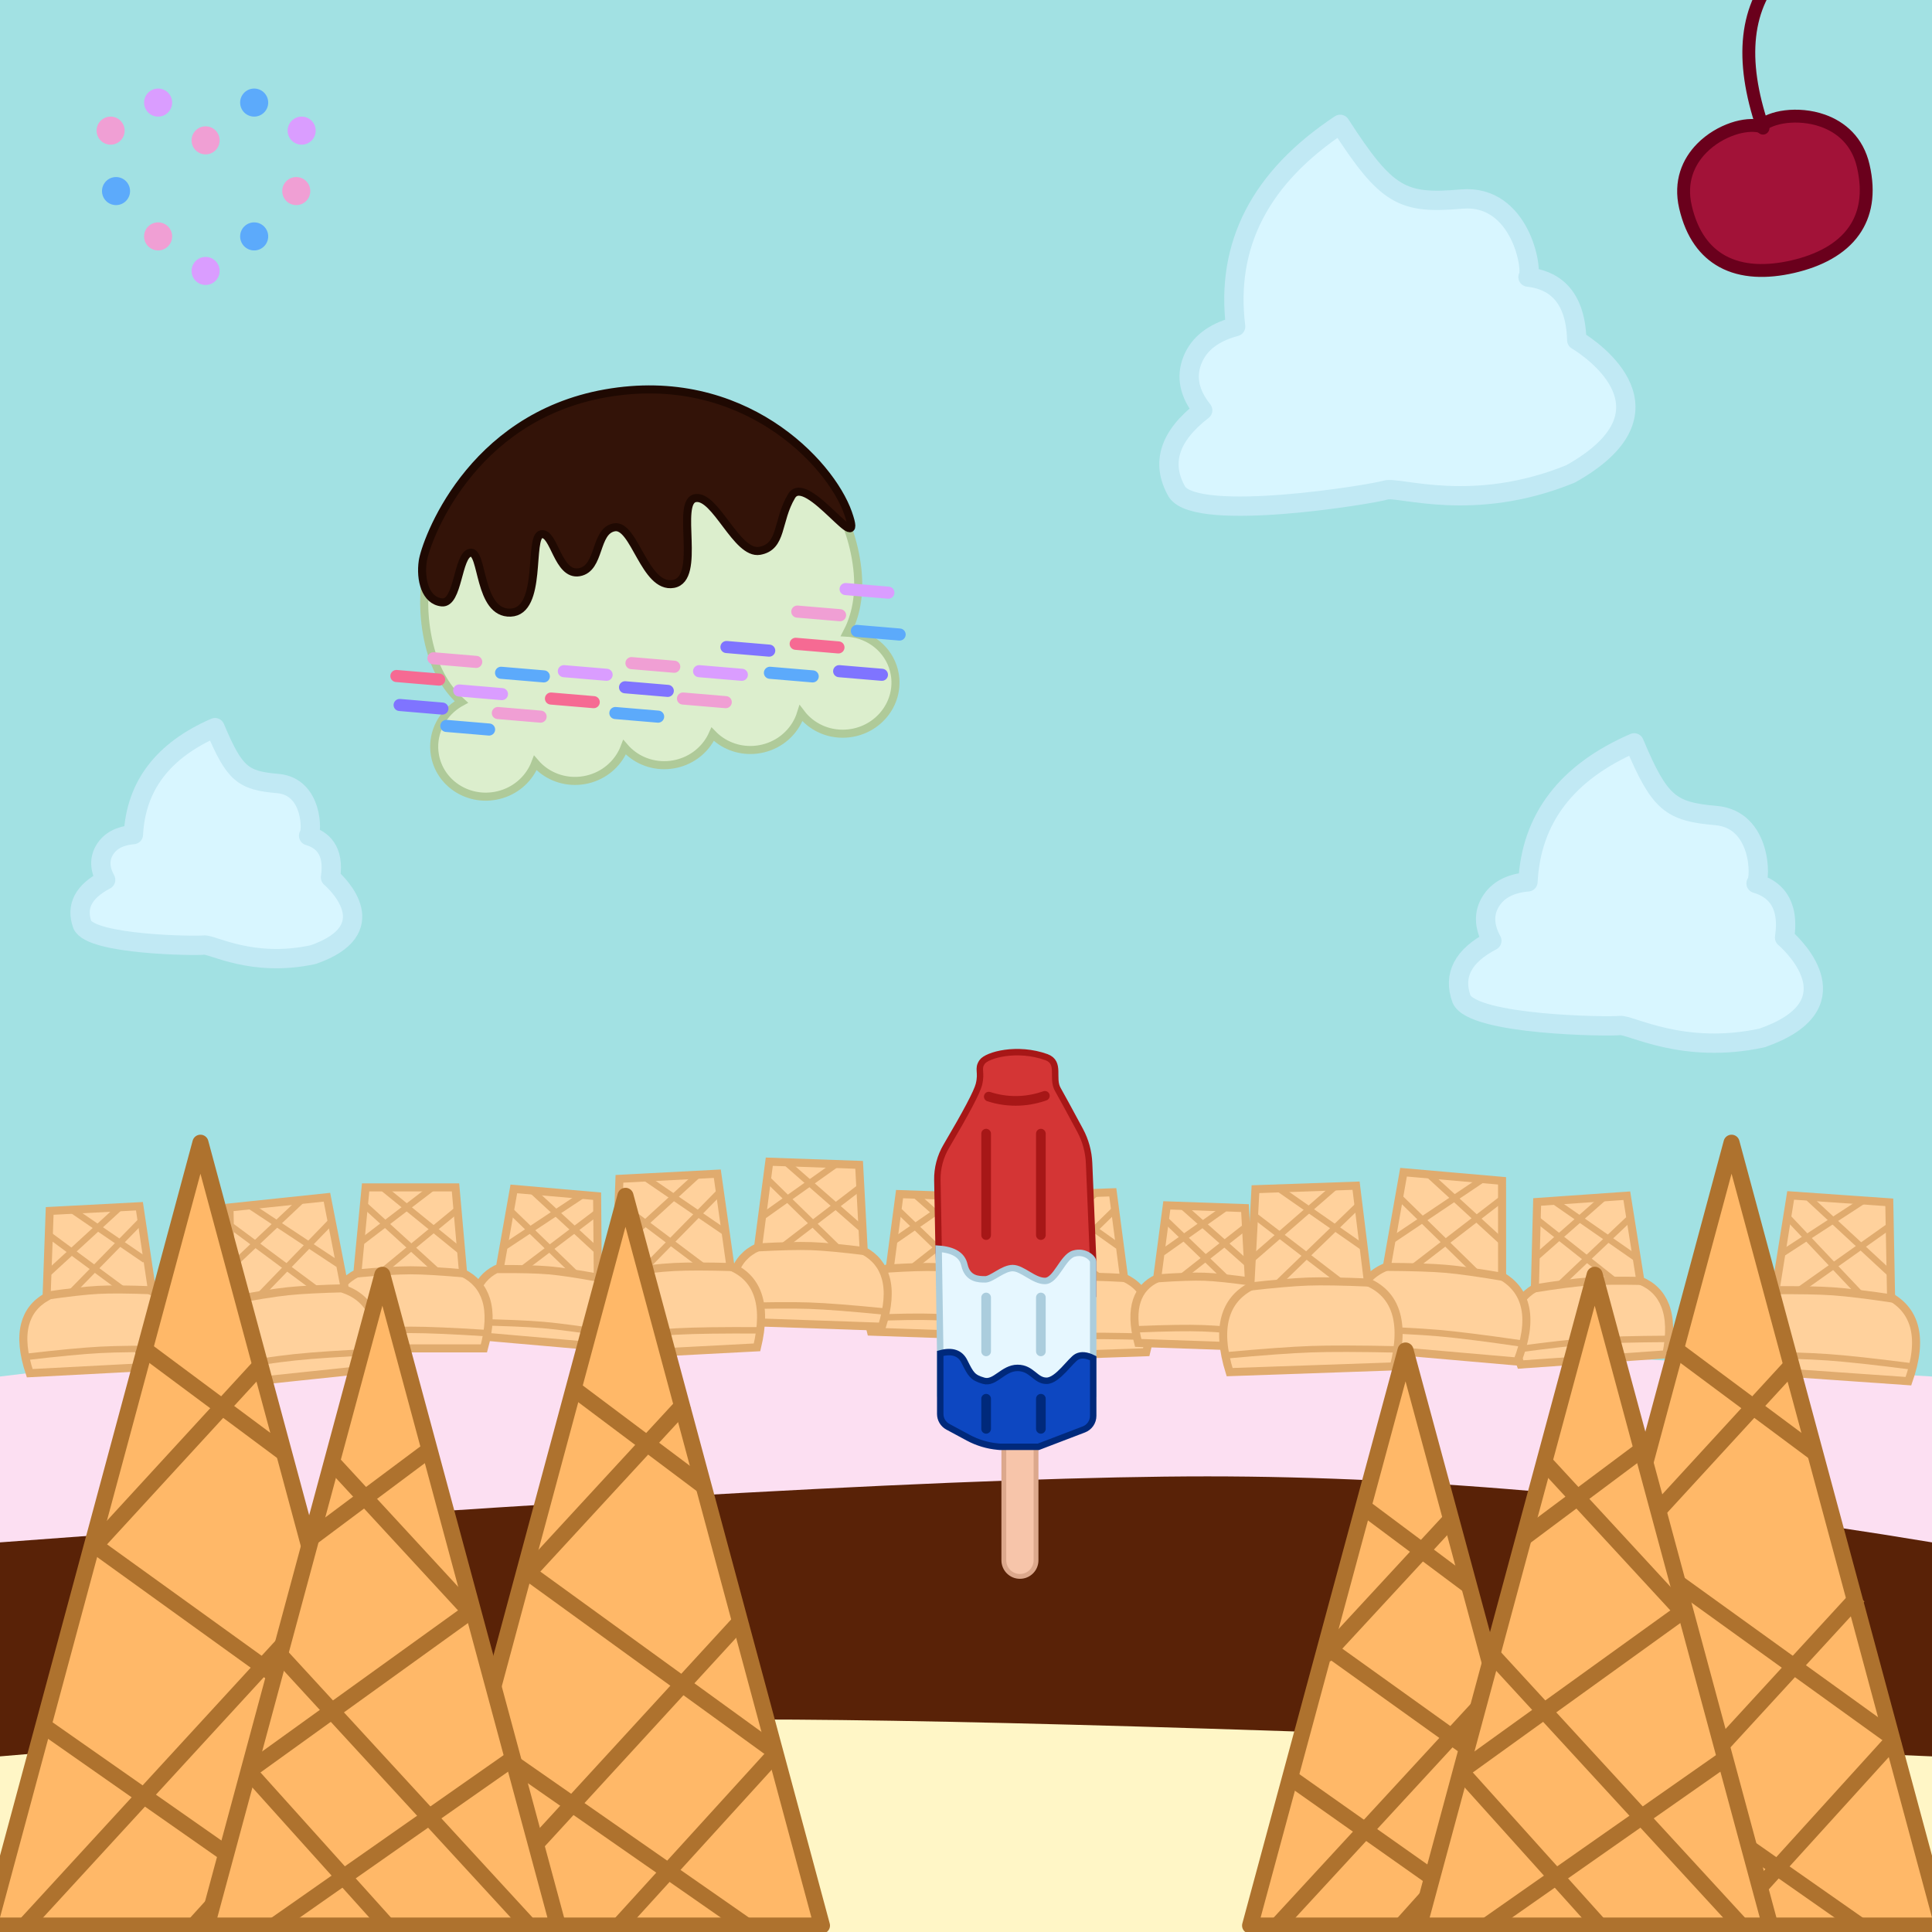 <?xml version="1.0" encoding="UTF-8"?>
<svg width="1200px" height="1200px" viewBox="0 0 1200 1200" version="1.1" xmlns="http://www.w3.org/2000/svg" xmlns:xlink="http://www.w3.org/1999/xlink">
    <title>ice-cream-design</title>
    <g id="ice-cream-design" stroke="none" stroke-width="1" fill="none" fill-rule="evenodd">
        <g id="sky" transform="translate(0, -23.567)">
            <rect id="background-sky" fill="#A2E1E3" x="0" y="23.567" width="1200" height="1012"></rect>
            <g id="clouds" transform="translate(48.061, 86.729)" fill="#D8F6FF" stroke="#C1E9F4" stroke-linejoin="round" stroke-width="12">
                <path d="M1062.576,511.51 C1070.383,517.2 1109.414,549.915 1054.061,574.807 C1005.804,589.742 971.74,573.385 965.353,574.807 C958.966,576.23 874.517,582.63 866.001,566.984 C859.377,552.76 864.582,540.195 881.613,529.29 C875.936,520.756 874.99,512.695 878.775,505.109 C882.56,497.523 889.893,492.782 900.774,490.885 C899.355,451.532 918.752,420.95 958.966,399.14 C978.127,435.411 985.224,439.679 1013.61,439.679 C1041.996,439.679 1044.835,476.661 1041.996,479.506 C1052.641,481.64 1063.996,488.752 1062.576,511.51 Z" id="cloud-3" transform="translate(973.219, 490.14) rotate(5) translate(-973.219, -490.14) "></path>
                <path d="M929.307,158.34 C939.455,165.749 990.195,208.351 918.236,240.766 C855.502,260.214 811.219,238.913 802.916,240.766 C794.613,242.618 684.829,250.953 673.758,230.578 C665.148,212.056 671.913,195.694 694.055,181.494 C686.674,170.38 685.444,159.884 690.365,150.005 C695.285,140.127 704.818,133.952 718.964,131.483 C717.119,80.237 742.335,40.414 794.613,12.012 C819.522,59.245 828.748,64.802 865.65,64.802 C902.553,64.802 906.243,112.96 902.553,116.665 C916.391,119.443 931.152,128.704 929.307,158.34 Z" id="cloud-2" transform="translate(813.142, 130.512) rotate(-5) translate(-813.142, -130.512) "></path>
                <path d="M158.922,475.918 C164.919,480.294 194.902,505.46 152.38,524.608 C115.31,536.096 89.143,523.514 84.237,524.608 C79.331,525.702 14.458,530.626 7.916,518.59 C2.828,507.648 6.826,497.983 19.91,489.595 C15.548,483.03 14.822,476.83 17.729,470.994 C20.636,465.158 26.27,461.511 34.629,460.052 C33.538,429.781 48.439,406.256 79.331,389.479 C94.05,417.38 99.501,420.663 121.307,420.663 C143.113,420.663 145.293,449.111 143.113,451.299 C151.29,452.94 160.012,458.411 158.922,475.918 Z" id="cloud-1" transform="translate(90.279, 459.479) rotate(5) translate(-90.279, -459.479) "></path>
            </g>
            <g id="ice-cream" transform="translate(393.873, 384.969) rotate(-10) translate(-393.873, -384.969) translate(232.536, 266.577)">
                <path d="M164.248,5.284 C201.622,5.284 235.466,19.013 259.961,41.238 C284.364,63.38 299.483,93.961 299.483,127.754 C299.483,145.097 295.436,158.824 288.082,169.619 C287.431,170.574 286.75,171.513 286.039,172.434 C287.145,172.693 288.242,173.011 289.327,173.388 C295.676,175.594 301.11,179.663 304.924,184.918 C308.618,190.01 310.79,196.217 310.79,202.915 C310.79,211.569 307.165,219.399 301.317,225.069 C295.441,230.766 287.321,234.284 278.355,234.284 C267.07,234.284 257.121,228.709 251.305,220.23 C250.545,219.121 249.857,217.965 249.243,216.771 C248.63,217.967 247.942,219.122 247.182,220.23 C241.366,228.709 231.417,234.284 220.132,234.284 C209.935,234.284 200.832,229.734 194.88,222.602 C194.199,221.786 193.558,220.936 192.96,220.054 C192.363,220.936 191.722,221.786 191.041,222.603 C185.089,229.734 175.986,234.284 165.79,234.284 C155.065,234.284 145.548,229.25 139.638,221.473 C138.92,220.529 138.256,219.545 137.647,218.525 C137.038,219.545 136.374,220.529 135.657,221.473 C129.748,229.25 120.231,234.284 109.507,234.284 C98.782,234.284 89.266,229.25 83.355,221.473 C82.637,220.529 81.973,219.545 81.364,218.525 C80.756,219.545 80.091,220.529 79.374,221.473 C73.465,229.25 63.948,234.284 53.224,234.284 C44.258,234.284 36.138,230.766 30.262,225.069 C24.414,219.399 20.79,211.569 20.79,202.915 C20.79,196.686 22.667,190.882 25.902,186.005 C29.254,180.95 34.061,176.89 39.746,174.374 C40.711,173.947 41.692,173.569 42.684,173.238 C42.025,172.393 41.394,171.534 40.788,170.662 C33.183,159.712 29.013,145.659 29.013,127.754 C29.013,93.961 44.131,63.38 68.534,41.238 C93.029,19.013 126.874,5.284 164.248,5.284 Z" id="ic-scoop" stroke="#AFCA99" stroke-width="5" fill="#DCEECD"></path>
                <g id="ic-sprinkles" transform="translate(-0, 138.911)">
                    <path d="M306.516,64.011 C305.972,66.017 303.909,67.208 301.9,66.676 L276.132,59.853 C274.137,59.325 272.949,57.28 273.477,55.286 C273.479,55.279 273.481,55.272 273.483,55.265 C274.027,53.258 276.089,52.068 278.099,52.6 L303.866,59.422 C305.861,59.95 307.049,61.995 306.521,63.989 C306.52,63.997 306.518,64.004 306.516,64.011 Z" id="sprinkle-21" fill="#7F74FF"></path>
                    <path d="M321.69,41.301 C321.146,43.307 319.083,44.498 317.074,43.966 L291.306,37.143 C289.312,36.615 288.123,34.57 288.651,32.576 C288.653,32.569 288.655,32.562 288.657,32.555 C289.201,30.548 291.263,29.357 293.273,29.89 L319.041,36.712 C321.035,37.24 322.224,39.285 321.696,41.279 C321.694,41.287 321.692,41.294 321.69,41.301 Z" id="sprinkle-20" fill="#5CAAFB"></path>
                    <path d="M319.311,14.48 C318.767,16.487 316.705,17.677 314.695,17.145 L288.927,10.323 C286.933,9.795 285.744,7.75 286.272,5.756 C286.274,5.748 286.276,5.741 286.278,5.734 C286.822,3.728 288.884,2.537 290.894,3.069 L316.662,9.892 C318.656,10.42 319.845,12.465 319.317,14.459 C319.315,14.466 319.313,14.473 319.311,14.48 Z" id="sprinkle-19" fill="#DA9DFF"></path>
                    <path d="M282.878,42.581 C282.334,44.587 280.272,45.778 278.262,45.246 L252.494,38.423 C250.5,37.895 249.311,35.85 249.839,33.856 C249.841,33.849 249.843,33.842 249.845,33.834 C250.389,31.828 252.451,30.637 254.461,31.169 L280.229,37.992 C282.223,38.52 283.412,40.565 282.884,42.559 C282.882,42.566 282.88,42.574 282.878,42.581 Z" id="sprinkle-18" fill="#F66A93"></path>
                    <path d="M287.336,23.058 C286.792,25.065 284.729,26.255 282.72,25.723 L256.952,18.901 C254.957,18.373 253.769,16.328 254.297,14.333 C254.299,14.326 254.301,14.319 254.303,14.312 C254.847,12.305 256.909,11.115 258.919,11.647 L284.686,18.47 C286.681,18.998 287.869,21.042 287.341,23.037 C287.34,23.044 287.338,23.051 287.336,23.058 Z" id="sprinkle-17" fill="#F09FD4"></path>
                    <path d="M263.995,57.529 C263.451,59.535 261.389,60.726 259.379,60.194 L233.611,53.371 C231.617,52.843 230.428,50.798 230.956,48.804 C230.958,48.797 230.96,48.79 230.962,48.783 C231.506,46.776 233.569,45.585 235.578,46.118 L261.346,52.94 C263.34,53.468 264.529,55.513 264.001,57.507 C263.999,57.515 263.997,57.522 263.995,57.529 Z" id="sprinkle-16" fill="#5CAAFB"></path>
                    <path d="M240.184,37.083 C239.64,39.09 237.577,40.281 235.568,39.748 L209.8,32.926 C207.806,32.398 206.617,30.353 207.145,28.359 C207.147,28.351 207.149,28.344 207.151,28.337 C207.695,26.331 209.757,25.14 211.767,25.672 L237.535,32.495 C239.529,33.023 240.718,35.068 240.19,37.062 C240.188,37.069 240.186,37.076 240.184,37.083 Z" id="sprinkle-15" fill="#7F74FF"></path>
                    <path d="M208.037,63.909 C207.493,65.915 205.431,67.106 203.421,66.574 L177.653,59.751 C175.659,59.223 174.47,57.178 174.998,55.184 C175,55.177 175.002,55.17 175.004,55.163 C175.548,53.156 177.611,51.965 179.62,52.497 L205.388,59.32 C207.382,59.848 208.571,61.893 208.043,63.887 C208.041,63.894 208.039,63.902 208.037,63.909 Z" id="sprinkle-14" fill="#F09FD4"></path>
                    <path d="M220.837,48.904 C220.293,50.91 218.231,52.101 216.221,51.569 L190.453,44.746 C188.459,44.218 187.271,42.173 187.799,40.179 C187.8,40.172 187.802,40.164 187.804,40.157 C188.348,38.151 190.411,36.96 192.42,37.492 L218.188,44.315 C220.183,44.843 221.371,46.888 220.843,48.882 C220.841,48.889 220.839,48.896 220.837,48.904 Z" id="sprinkle-13" fill="#DA9DFF"></path>
                    <path d="M165.113,65.479 C164.568,67.485 162.506,68.676 160.496,68.144 L134.729,61.321 C132.734,60.793 131.546,58.748 132.074,56.754 C132.076,56.747 132.078,56.74 132.079,56.733 C132.624,54.726 134.686,53.535 136.696,54.068 L162.463,60.89 C164.458,61.418 165.646,63.463 165.118,65.457 C165.116,65.465 165.114,65.472 165.113,65.479 Z" id="sprinkle-12" fill="#5CAAFB"></path>
                    <path d="M173.8,50.764 C173.256,52.77 171.193,53.961 169.184,53.429 L143.416,46.606 C141.422,46.078 140.233,44.033 140.761,42.039 C140.763,42.032 140.765,42.025 140.767,42.018 C141.311,40.011 143.373,38.82 145.383,39.353 L171.151,46.175 C173.145,46.703 174.334,48.748 173.806,50.742 C173.804,50.749 173.802,50.757 173.8,50.764 Z" id="sprinkle-11" fill="#7F74FF"></path>
                    <path d="M180.344,36.686 C179.8,38.693 177.737,39.883 175.728,39.351 L149.96,32.529 C147.965,32.001 146.777,29.956 147.305,27.962 C147.307,27.954 147.309,27.947 147.311,27.94 C147.855,25.933 149.917,24.743 151.927,25.275 L177.695,32.098 C179.689,32.626 180.878,34.67 180.349,36.665 C180.348,36.672 180.346,36.679 180.344,36.686 Z" id="sprinkle-10" fill="#F09FD4"></path>
                    <path d="M127.283,49.67 C126.739,51.676 124.677,52.867 122.667,52.335 L96.899,45.512 C94.905,44.984 93.716,42.939 94.244,40.945 C94.246,40.938 94.248,40.931 94.25,40.923 C94.794,38.917 96.856,37.726 98.866,38.258 L124.634,45.081 C126.628,45.609 127.817,47.654 127.289,49.648 C127.287,49.655 127.285,49.662 127.283,49.67 Z" id="sprinkle-9" fill="#F66A93"></path>
                    <path d="M138.114,34.317 C137.569,36.324 135.507,37.514 133.497,36.982 L107.73,30.159 C105.735,29.631 104.547,27.587 105.075,25.592 C105.077,25.585 105.079,25.578 105.08,25.571 C105.625,23.564 107.687,22.374 109.697,22.906 L135.464,29.728 C137.459,30.256 138.647,32.301 138.119,34.296 C138.117,34.303 138.115,34.31 138.114,34.317 Z" id="sprinkle-8" fill="#DA9DFF"></path>
                    <path d="M93.222,52.803 C92.677,54.809 90.615,56 88.605,55.468 L62.838,48.645 C60.843,48.117 59.655,46.072 60.183,44.078 C60.185,44.071 60.187,44.063 60.188,44.056 C60.733,42.05 62.795,40.859 64.805,41.391 L90.572,48.214 C92.567,48.742 93.755,50.787 93.227,52.781 C93.225,52.788 93.224,52.795 93.222,52.803 Z" id="sprinkle-7" fill="#F09FD4"></path>
                    <path d="M99.532,28.53 C98.988,30.536 96.926,31.727 94.916,31.195 L69.148,24.372 C67.154,23.844 65.966,21.799 66.494,19.805 C66.495,19.798 66.497,19.791 66.499,19.783 C67.043,17.777 69.106,16.586 71.115,17.118 L96.883,23.941 C98.878,24.469 100.066,26.514 99.538,28.508 C99.536,28.515 99.534,28.522 99.532,28.53 Z" id="sprinkle-6" fill="#5CAAFB"></path>
                    <path d="M60.319,55.124 C59.774,57.131 57.712,58.321 55.702,57.789 L29.935,50.967 C27.94,50.439 26.752,48.394 27.28,46.399 C27.282,46.392 27.284,46.385 27.285,46.378 C27.83,44.371 29.892,43.181 31.902,43.713 L57.669,50.536 C59.664,51.064 60.852,53.108 60.324,55.103 C60.322,55.11 60.32,55.117 60.319,55.124 Z" id="sprinkle-5" fill="#5CAAFB"></path>
                    <path d="M72.017,34.848 C71.473,36.854 69.411,38.045 67.401,37.513 L41.633,30.69 C39.639,30.162 38.45,28.117 38.978,26.123 C38.98,26.116 38.982,26.109 38.984,26.101 C39.528,24.095 41.591,22.904 43.6,23.436 L69.368,30.259 C71.362,30.787 72.551,32.832 72.023,34.826 C72.021,34.833 72.019,34.841 72.017,34.848 Z" id="sprinkle-4" fill="#DA9DFF"></path>
                    <path d="M34.017,37.286 C33.472,39.293 31.41,40.483 29.4,39.951 L3.633,33.128 C1.638,32.6 0.45,30.556 0.978,28.561 C0.98,28.554 0.982,28.547 0.983,28.54 C1.528,26.533 3.59,25.343 5.6,25.875 L31.367,32.697 C33.362,33.225 34.55,35.27 34.022,37.264 C34.02,37.272 34.018,37.279 34.017,37.286 Z" id="sprinkle-3" fill="#7F74FF"></path>
                    <path d="M59.733,12.373 C59.189,14.38 57.127,15.57 55.117,15.038 L29.349,8.216 C27.355,7.687 26.166,5.643 26.694,3.648 C26.696,3.641 26.698,3.634 26.7,3.627 C27.244,1.62 29.307,0.43 31.316,0.962 L57.084,7.784 C59.078,8.313 60.267,10.357 59.739,12.352 C59.737,12.359 59.735,12.366 59.733,12.373 Z" id="sprinkle-2" fill="#F09FD4"></path>
                    <path d="M35.173,19.212 C34.628,21.219 32.566,22.409 30.556,21.877 L4.789,15.055 C2.794,14.526 1.606,12.482 2.134,10.487 C2.136,10.48 2.138,10.473 2.14,10.466 C2.684,8.459 4.746,7.269 6.756,7.801 L32.523,14.623 C34.518,15.151 35.706,17.196 35.178,19.191 C35.176,19.198 35.175,19.205 35.173,19.212 Z" id="sprinkle-1" fill="#F66A93"></path>
                </g>
                <path d="M299.599,99.291 C305.05,132.084 278.701,69.23 266.889,82.894 C255.077,96.558 255.985,112.955 241.448,112.955 C226.91,112.955 220.55,73.785 207.829,73.785 C195.109,73.785 203.286,123.886 185.114,123.886 C166.942,123.886 167.85,82.894 155.13,82.894 C142.409,82.894 142.409,106.579 128.78,106.579 C115.151,106.579 117.877,79.251 109.699,79.251 C101.522,79.251 102.431,126.619 82.441,123.886 C62.452,121.153 72.446,82.894 64.269,82.894 C56.092,82.894 51.548,112.955 41.554,110.222 C31.559,107.489 30.65,93.826 34.285,82.894 C37.919,71.963 77.898,2.13162821e-14 164.216,2.13162821e-14 C250.534,2.13162821e-14 294.147,66.498 299.599,99.291 Z" id="ic-chocolate" stroke="#1F0902" stroke-width="5" fill="#331308"></path>
            </g>
            <g id="candies" transform="translate(60, 78.567)">
                <circle id="candy-10" fill="#5CAAFB" transform="translate(97.868, 91.835) scale(-1, 1) translate(-97.868, -91.835) " cx="97.868" cy="91.835" r="8.714"></circle>
                <circle id="candy-9" fill="#F09FD4" transform="translate(124.011, 63.681) scale(-1, 1) translate(-124.011, -63.681) " cx="124.011" cy="63.681" r="8.714"></circle>
                <circle id="candy-8" fill="#DA9DFF" transform="translate(127.363, 26.143) scale(-1, 1) translate(-127.363, -26.143) " cx="127.363" cy="26.143" r="8.714"></circle>
                <circle id="candy-7" fill="#5CAAFB" transform="translate(97.868, 8.714) scale(-1, 1) translate(-97.868, -8.714) " cx="97.868" cy="8.714" r="8.714"></circle>
                <circle id="candy-6" fill="#F09FD4" cx="67.703" cy="32.176" r="8.714"></circle>
                <circle id="candy-5" fill="#DA9DFF" cx="38.209" cy="8.714" r="8.714"></circle>
                <circle id="candy-4" fill="#F09FD4" cx="8.714" cy="26.143" r="8.714"></circle>
                <circle id="candy-3" fill="#5CAAFB" cx="12.066" cy="63.681" r="8.714"></circle>
                <circle id="candy-2" fill="#F09FD4" cx="38.209" cy="91.835" r="8.714"></circle>
                <circle id="candy-1" fill="#DA9DFF" cx="67.703" cy="113.286" r="8.714"></circle>
            </g>
            <g id="cherry" transform="translate(1092.668, 98.567) rotate(-13) translate(-1092.668, -98.567) translate(1040, 9.567)" stroke="#6A001C" stroke-width="8">
                <path d="M35.58,90.232 C42.439,89.541 48.504,90.518 52.569,92.529 C56.39,90.53 62.357,89.515 69.319,90.264 C76.343,91.021 84.257,93.445 91.152,97.837 C101.332,104.323 109.337,115.01 109.337,130.853 C109.337,148.635 103.656,160.84 94.632,168.917 C84.332,178.137 69.404,182 52.668,182 C35.933,182 21.005,178.137 10.705,168.917 C1.681,160.84 -4,148.635 -4,130.853 C-4,114.792 3.934,104.05 14.062,97.597 C20.817,93.294 28.576,90.937 35.58,90.232 Z" id="cherry-fruit" fill="#A21238"></path>
                <path d="M53.932,94 C49.311,48.667 60.333,17.333 87,0" id="cherry-stem" stroke-linecap="round"></path>
            </g>
        </g>
        <g id="land" transform="translate(0, 721.389)">
            <path d="M0,133.592 C177.604,111.604 333.464,100.611 467.578,100.611 C601.693,100.611 845.833,111.604 1200,133.592 L1200,290.611 L0,290.611 L0,133.592 Z" id="background-strawberry" fill="#FCDFF2"></path>
            <path d="M0,236.611 C364.583,209.277 614.583,195.611 750,195.611 C885.417,195.611 1035.417,209.277 1200,236.611 L1200,455.611 L0,455.611 L0,236.611 Z" id="middleground-chocolate" fill="#592207"></path>
            <path d="M0,369.524 C177.604,354.248 333.464,346.611 467.578,346.611 C601.693,346.611 845.833,354.248 1200,369.524 L1200,478.611 L0,478.611 L0,369.524 Z" id="foreground-vanilla" fill="#FFF6C6"></path>
            <g id="sugar-cones" transform="translate(10.862, 0)" stroke="#E0AB6E">
                <g id="sugarc-13" transform="translate(1127.335, 76.893) rotate(-176) translate(-1127.335, -76.893) translate(1075.335, 23.234)">
                    <path d="M101.01,-2.5 C105.014,10.997 105.634,22.037 103.079,30.633 C100.632,38.867 95.33,44.98 87.106,48.929 L87.024,48.967 L81.821,107.5 L20.406,107.5 L15.185,48.766 C7.169,44.813 1.917,38.772 -0.629,30.682 C-3.339,22.073 -2.928,11.019 0.796,-2.5 L0.796,-2.5 Z" id="sc-13" stroke-width="5" fill="#FFD19C"></path>
                    <line x1="16.792" y1="63.421" x2="70.403" y2="106.549" id="sc-13-l6" stroke-width="4"></line>
                    <line x1="33.46" y1="48.534" x2="83.46" y2="94.534" id="sc-13-l5" stroke-width="4"></line>
                    <line x1="71.662" y1="49.802" x2="19.813" y2="92.28" id="sc-13-l4" stroke-width="4"></line>
                    <line x1="85.639" y1="70.318" x2="36.89" y2="107.125" id="sc-13-l3" stroke-width="4"></line>
                    <path d="M12.866,47.904 C29.791,49.237 42.625,49.904 51.366,49.904 C60.108,49.904 72.941,49.237 89.866,47.904" id="sc-13-l2" stroke-width="5"></path>
                    <path d="M-2.27373675e-13,6.829 C22.86,8.163 40.193,8.829 52,8.829 C63.807,8.829 81.14,8.163 104,6.829" id="sc-13-l1" stroke-width="4"></path>
                </g>
                <g id="sugarc-12" transform="translate(975.138, 72.111) rotate(-184) translate(-975.138, -72.111) translate(928.138, 23.611)">
                    <path d="M92.189,-2.5 C95.862,9.845 96.431,19.934 94.106,27.782 C91.925,35.143 87.252,40.649 80.036,44.255 L80.036,44.255 L74.904,97.5 L19.078,97.5 L14.362,44.274 C7.136,40.665 2.399,35.171 0.095,27.83 C-2.372,19.969 -1.992,9.866 1.428,-2.5 L1.428,-2.5 Z" id="sc-12" stroke-width="5" fill="#FFD19C"></path>
                    <line x1="15.273" y1="57.81" x2="64" y2="97" id="sc-12-l6" stroke-width="4"></line>
                    <line x1="30" y1="45" x2="75" y2="86" id="sc-12-l5" stroke-width="4"></line>
                    <line x1="64.381" y1="45.417" x2="19.078" y2="82.714" id="sc-12-l4" stroke-width="4"></line>
                    <line x1="77" y1="64" x2="34" y2="96.858" id="sc-12-l3" stroke-width="4"></line>
                    <path d="M13,44 C27.947,45.333 39.28,46 47,46 C54.72,46 66.053,45.333 81,44" id="sc-12-l2" stroke-width="5"></path>
                    <path d="M0,7 C20.662,8.333 36.329,9 47,9 C57.671,9 73.338,8.333 94,7" id="sc-12-l1" stroke-width="4"></path>
                </g>
                <g id="sugarc-11" transform="translate(886.518, 63.268) scale(-1, 1) rotate(175) translate(-886.518, -63.268) translate(834.018, 8.897)">
                    <path d="M2.439,-2.5 L102.662,-2.5 C106.66,11.11 107.28,22.243 104.728,30.912 C102.282,39.22 96.98,45.386 88.763,49.369 L88.673,49.412 L83.47,108.5 L22.052,108.5 L16.831,49.209 C8.816,45.22 3.562,39.126 1.016,30.961 C-1.692,22.278 -1.28,11.132 2.439,-2.5 L2.439,-2.5 Z" id="sc-11" stroke-width="5" fill="#FFD19C"></path>
                    <line x1="18.966" y1="66.15" x2="71.762" y2="108.742" id="sc-11-l6" stroke-width="4"></line>
                    <line x1="33.576" y1="50.571" x2="83.576" y2="96.571" id="sc-11-l5" stroke-width="4"></line>
                    <line x1="71.672" y1="51.047" x2="21.445" y2="92.269" id="sc-11-l4" stroke-width="4"></line>
                    <line x1="86.007" y1="71.334" x2="38.007" y2="108.175" id="sc-11-l3" stroke-width="4"></line>
                    <path d="M16.674,49.011 C32.94,50.345 45.273,51.011 53.674,51.011 C62.075,51.011 74.408,50.345 90.674,49.011" id="sc-11-l2" stroke-width="5"></path>
                    <path d="M0,8.859 C23.08,10.192 40.58,10.859 52.5,10.859 C64.42,10.859 81.92,10.192 105,8.859" id="sc-11-l1" stroke-width="4"></path>
                </g>
                <g id="sugarc-8" transform="translate(654.138, 69.111) scale(-1, 1) rotate(-178) translate(-654.138, -69.111) translate(607.138, 20.611)">
                    <path d="M92.189,-2.5 C95.862,9.845 96.431,19.934 94.106,27.782 C91.925,35.143 87.252,40.649 80.036,44.255 L80.036,44.255 L74.904,97.5 L19.078,97.5 L14.362,44.274 C7.136,40.665 2.399,35.171 0.095,27.83 C-2.372,19.969 -1.992,9.866 1.428,-2.5 L1.428,-2.5 Z" id="sc-8" stroke-width="5" fill="#FFD19C"></path>
                    <line x1="16.316" y1="58.077" x2="64" y2="97" id="sc-8-l6" stroke-width="4"></line>
                    <line x1="30" y1="45" x2="75" y2="86" id="sc-8-l5" stroke-width="4"></line>
                    <line x1="64.381" y1="45.417" x2="19.078" y2="82.714" id="sc-8-l4" stroke-width="4"></line>
                    <line x1="77" y1="64" x2="34" y2="96.858" id="sc-8-l3" stroke-width="4"></line>
                    <path d="M13,44 C27.947,45.333 39.28,46 47,46 C54.72,46 66.053,45.333 81,44" id="sc-8-l2" stroke-width="5"></path>
                    <path d="M0,7 C20.662,8.333 36.329,9 47,9 C57.671,9 73.338,8.333 94,7" id="sc-8-l1" stroke-width="4"></path>
                </g>
                <g id="sugarc-9" transform="translate(737.261, 70.026) rotate(-178) translate(-737.261, -70.026) translate(697.177, 28.421)">
                    <path d="M79.732,-2.5 C82.984,8.234 83.486,16.995 81.457,23.797 C79.573,30.11 75.562,34.851 69.369,37.976 L69.369,37.976 L64.95,83.5 L16.371,83.5 L12.31,37.991 C6.111,34.866 2.046,30.136 0.057,23.843 C-2.097,17.029 -1.76,8.255 1.272,-2.5 L1.272,-2.5 Z" id="sc-9" stroke-width="5" fill="#FFD19C"></path>
                    <line x1="12.414" y1="47.991" x2="55.081" y2="83.211" id="sc-9-l6" stroke-width="4"></line>
                    <line x1="25.725" y1="38.851" x2="64.725" y2="73.851" id="sc-9-l5" stroke-width="4"></line>
                    <line x1="55.136" y1="38.529" x2="16.727" y2="70.917" id="sc-9-l4" stroke-width="4"></line>
                    <line x1="66.66" y1="54.101" x2="29.16" y2="82.653" id="sc-9-l3" stroke-width="4"></line>
                    <path d="M11.117,38.018 C23.866,39.352 33.533,40.018 40.117,40.018 C46.702,40.018 56.369,39.352 69.117,38.018" id="sc-9-l2" stroke-width="5"></path>
                    <path d="M-2.27373675e-13,6.003 C17.585,7.336 30.918,8.003 40,8.003 C49.082,8.003 62.415,7.336 80,6.003" id="sc-9-l1" stroke-width="4"></path>
                </g>
                <g id="sugarc-10" transform="translate(802.027, 71.459) scale(-1, 1) rotate(-178) translate(-802.027, -71.459) translate(748.527, 16.303)">
                    <path d="M104.414,-2.5 C108.478,11.341 109.108,22.663 106.51,31.483 C104.018,39.942 98.612,46.218 90.241,50.266 L90.141,50.314 L84.838,110.5 L22.305,110.5 L16.984,50.107 C8.81,46.05 3.453,39.846 0.859,31.532 C-1.898,22.699 -1.48,11.362 2.3,-2.5 L2.3,-2.5 Z" id="sc-10" stroke-width="5" fill="#FFD19C"></path>
                    <line x1="18.781" y1="67.311" x2="71.781" y2="110.311" id="sc-10-l6" stroke-width="4"></line>
                    <line x1="34.301" y1="51.795" x2="85.301" y2="97.795" id="sc-10-l5" stroke-width="4"></line>
                    <line x1="72.522" y1="51.705" x2="21.31" y2="93.909" id="sc-10-l4" stroke-width="4"></line>
                    <line x1="88.214" y1="71.802" x2="37.876" y2="109.557" id="sc-10-l3" stroke-width="4"></line>
                    <path d="M14.467,50.019 C31.392,51.353 44.225,52.019 52.967,52.019 C61.709,52.019 74.542,51.353 91.467,50.019" id="sc-10-l2" stroke-width="5"></path>
                    <path d="M-2.27373675e-13,7.975 C23.519,9.308 41.353,9.975 53.5,9.975 C65.647,9.975 83.481,9.308 107,7.975" id="sc-10-l1" stroke-width="4"></path>
                </g>
                <g id="sugarc-7" transform="translate(570.347, 62.994) rotate(-178) translate(-570.347, -62.994) translate(530.347, 21.389)">
                    <path d="M0.272,-2.5 L78.732,-2.5 C81.985,8.234 82.487,16.995 80.457,23.797 C78.573,30.11 74.562,34.851 68.369,37.976 L68.369,37.976 L63.951,83.5 L15.372,83.5 L11.31,37.991 C5.112,34.866 1.046,30.136 -0.942,23.843 C-3.096,17.029 -2.759,8.255 0.272,-2.5 L0.272,-2.5 Z" id="sc-7" stroke-width="5" fill="#FFD19C"></path>
                    <line x1="12.449" y1="48.955" x2="54.081" y2="83.211" id="sc-7-l6" stroke-width="4"></line>
                    <line x1="24.691" y1="37.851" x2="63.691" y2="72.851" id="sc-7-l5" stroke-width="4"></line>
                    <line x1="54.137" y1="38.529" x2="15.728" y2="70.917" id="sc-7-l4" stroke-width="4"></line>
                    <line x1="66.66" y1="54.066" x2="28.161" y2="82.653" id="sc-7-l3" stroke-width="4"></line>
                    <path d="M9.082,36.984 C22.491,38.317 32.657,38.984 39.582,38.984 C46.508,38.984 56.674,38.317 70.082,36.984" id="sc-7-l2" stroke-width="5"></path>
                    <path d="M0,5.968 C17.585,7.301 30.918,7.968 40,7.968 C49.082,7.968 62.415,7.301 80,5.968" id="sc-7-l1" stroke-width="4"></path>
                </g>
                <g id="sugarc-6" transform="translate(493.138, 50.111) rotate(-178) translate(-493.138, -50.111) translate(446.138, 1.611)">
                    <path d="M92.189,-2.5 C95.862,9.845 96.431,19.934 94.106,27.782 C91.925,35.143 87.252,40.649 80.036,44.255 L80.036,44.255 L74.904,97.5 L19.078,97.5 L14.362,44.274 C7.136,40.665 2.399,35.171 0.095,27.83 C-2.372,19.969 -1.992,9.866 1.428,-2.5 L1.428,-2.5 Z" id="sc-6" stroke-width="5" fill="#FFD19C"></path>
                    <line x1="16.316" y1="58.077" x2="64" y2="97" id="sc-6-l6" stroke-width="4"></line>
                    <line x1="30" y1="45" x2="75" y2="86" id="sc-6-l5" stroke-width="4"></line>
                    <line x1="64.381" y1="45.417" x2="19.078" y2="82.714" id="sc-6-l4" stroke-width="4"></line>
                    <line x1="77" y1="64" x2="34" y2="96.858" id="sc-6-l3" stroke-width="4"></line>
                    <path d="M13,44 C27.947,45.333 39.28,46 47,46 C54.72,46 66.053,45.333 81,44" id="sc-6-l2" stroke-width="5"></path>
                    <path d="M0,7 C20.662,8.333 36.329,9 47,9 C57.671,9 73.338,8.333 94,7" id="sc-6-l1" stroke-width="4"></path>
                </g>
                <g id="sugarc-5" transform="translate(407.315, 62.28) scale(-1, 1) rotate(-177) translate(-407.315, -62.28) translate(355.815, 8.934)">
                    <path d="M100.672,-2.5 C104.643,10.882 105.258,21.827 102.726,30.348 C100.301,38.51 95.047,44.57 86.899,48.484 L86.828,48.516 L81.676,106.5 L20.818,106.5 L15.648,48.317 C7.711,44.398 2.51,38.412 -0.013,30.397 C-2.698,21.863 -2.291,10.904 1.404,-2.5 L1.404,-2.5 Z" id="sc-5" stroke-width="5" fill="#FFD19C"></path>
                    <line x1="16.773" y1="62.846" x2="69.974" y2="106.692" id="sc-5-l6" stroke-width="4"></line>
                    <line x1="32.717" y1="49.34" x2="81.717" y2="94.34" id="sc-5-l5" stroke-width="4"></line>
                    <line x1="70.138" y1="49.201" x2="20.896" y2="90.423" id="sc-5-l4" stroke-width="4"></line>
                    <line x1="83.848" y1="70.526" x2="36.848" y2="106.372" id="sc-5-l3" stroke-width="4"></line>
                    <path d="M14.903,48.03 C31.169,49.364 43.502,50.03 51.903,50.03 C60.304,50.03 72.637,49.364 88.903,48.03" id="sc-5-l2" stroke-width="5"></path>
                    <path d="M-1.13686838e-13,7.954 C22.64,9.288 39.807,9.954 51.5,9.954 C63.193,9.954 80.36,9.288 103,7.954" id="sc-5-l1" stroke-width="4"></path>
                </g>
                <g id="sugarc-4" transform="translate(329.982, 64.39) scale(-1, 1) rotate(175) translate(-329.982, -64.39) translate(286.482, 19.144)">
                    <path d="M85.63,-2.5 C89.072,9.038 89.605,18.461 87.441,25.785 C85.42,32.623 81.103,37.745 74.438,41.112 L74.438,41.112 L69.691,90.5 L17.764,90.5 L13.4,41.128 C6.729,37.761 2.352,32.65 0.218,25.832 C-2.078,18.496 -1.721,9.059 1.485,-2.5 L1.485,-2.5 Z" id="sc-4" stroke-width="5" fill="#FFD19C"></path>
                    <line x1="15.665" y1="54.636" x2="59.665" y2="89.636" id="sc-4-l6" stroke-width="4"></line>
                    <line x1="27.705" y1="41.63" x2="69.705" y2="79.63" id="sc-4-l5" stroke-width="4"></line>
                    <line x1="59.944" y1="41.852" x2="17.596" y2="76.204" id="sc-4-l4" stroke-width="4"></line>
                    <line x1="71.693" y1="57.529" x2="29.704" y2="89.993" id="sc-4-l3" stroke-width="4"></line>
                    <path d="M11.975,40.011 C26.042,41.345 36.709,42.011 43.975,42.011 C51.24,42.011 61.907,41.345 75.975,40.011" id="sc-4-l2" stroke-width="5"></path>
                    <path d="M1.13686838e-13,5.879 C19.123,7.213 33.623,7.879 43.5,7.879 C53.377,7.879 67.877,7.213 87,5.879" id="sc-4-l1" stroke-width="4"></path>
                </g>
                <g id="sugarc-3" transform="translate(244.138, 65.111) rotate(-180) translate(-244.138, -65.111) translate(197.138, 16.611)">
                    <path d="M92.189,-2.5 C95.862,9.845 96.431,19.934 94.106,27.782 C91.925,35.143 87.252,40.649 80.036,44.255 L80.036,44.255 L74.904,97.5 L19.078,97.5 L14.362,44.274 C7.136,40.665 2.399,35.171 0.095,27.83 C-2.372,19.969 -1.992,9.866 1.428,-2.5 L1.428,-2.5 Z" id="sc-3" stroke-width="5" fill="#FFD19C"></path>
                    <line x1="16" y1="58" x2="64" y2="97" id="sc-3-l6" stroke-width="4"></line>
                    <line x1="30" y1="45" x2="75" y2="86" id="sc-3-l5" stroke-width="4"></line>
                    <line x1="64.381" y1="45.417" x2="19.078" y2="82.714" id="sc-3-l4" stroke-width="4"></line>
                    <line x1="77" y1="64" x2="34" y2="96.858" id="sc-3-l3" stroke-width="4"></line>
                    <path d="M13,44 C27.947,45.333 39.28,46 47,46 C54.72,46 66.053,45.333 81,44" id="sc-3-l2" stroke-width="5"></path>
                    <path d="M0,7 C20.662,8.333 36.329,9 47,9 C57.671,9 73.338,8.333 94,7" id="sc-3-l1" stroke-width="4"></path>
                </g>
                <g id="sugarc-2" transform="translate(167.988, 78.37) rotate(-186) translate(-167.988, -78.37) translate(116.488, 25.172)">
                    <path d="M101.403,-2.5 C105.374,10.882 105.989,21.827 103.457,30.348 C101.032,38.51 95.778,44.57 87.63,48.484 L87.559,48.516 L82.407,106.5 L21.549,106.5 L16.379,48.317 C8.442,44.398 3.241,38.412 0.719,30.397 C-1.967,21.863 -1.559,10.904 2.135,-2.5 L2.135,-2.5 Z" id="sc-2" stroke-width="5" fill="#FFD19C"></path>
                    <line x1="18.946" y1="64.396" x2="69.946" y2="106.396" id="sc-2-l6" stroke-width="4"></line>
                    <line x1="33.396" y1="49.729" x2="82.396" y2="94.729" id="sc-2-l5" stroke-width="4"></line>
                    <line x1="69.844" y1="49.887" x2="20.601" y2="91.109" id="sc-2-l4" stroke-width="4"></line>
                    <line x1="84.748" y1="70.167" x2="37.748" y2="106.013" id="sc-2-l3" stroke-width="4"></line>
                    <path d="M14.69,48.959 C30.955,50.292 43.289,50.959 51.69,50.959 C60.091,50.959 72.424,50.292 88.69,48.959" id="sc-2-l2" stroke-width="5"></path>
                    <path d="M0,7.713 C22.64,9.046 39.807,9.713 51.5,9.713 C63.193,9.713 80.36,9.046 103,7.713" id="sc-2-l1" stroke-width="4"></path>
                </g>
                <g id="sugarc-1" transform="translate(49.485, 78.058) scale(-1, 1) rotate(-177) translate(-49.485, -78.058) translate(2.485, 29.354)">
                    <path d="M93.137,-2.5 C96.811,9.845 97.38,19.934 95.054,27.782 C92.873,35.143 88.201,40.649 80.984,44.255 L80.984,44.255 L75.852,97.5 L20.026,97.5 L15.31,44.274 C8.085,40.665 3.347,35.171 1.043,27.83 C-1.423,19.969 -1.044,9.866 2.376,-2.5 L2.376,-2.5 Z" id="sc-1" stroke-width="5" fill="#FFD19C"></path>
                    <line x1="17.678" y1="59.409" x2="63.678" y2="97.409" id="sc-1-l6" stroke-width="4"></line>
                    <line x1="30.031" y1="45.581" x2="75.734" y2="87.702" id="sc-1-l5" stroke-width="4"></line>
                    <line x1="63.527" y1="45.799" x2="18.224" y2="83.095" id="sc-1-l4" stroke-width="4"></line>
                    <line x1="77.54" y1="64.027" x2="34.54" y2="96.885" id="sc-1-l3" stroke-width="4"></line>
                    <path d="M14.108,44.956 C28.835,46.289 40.002,46.956 47.608,46.956 C55.214,46.956 66.381,46.289 81.108,44.956" id="sc-1-l2" stroke-width="5"></path>
                    <path d="M2.84217094e-14,7.688 C20.662,9.022 36.329,9.688 47,9.688 C57.671,9.688 73.338,9.022 94,7.688" id="sc-1-l1" stroke-width="4"></path>
                </g>
            </g>
            <g id="wafer-cones" transform="translate(0, 7.611)" stroke="#AE722E" stroke-width="10">
                <g id="wafer-cones-right" transform="translate(783, 0)">
                    <g id="waferc-6" transform="translate(168, 0)">
                        <path d="M124.5,-19.216 L255.526,467 L-6.526,467 L124.5,-19.216 Z" id="wc-6-cone" fill="#FFB868" stroke-linejoin="round"></path>
                        <line x1="223" y1="354" x2="125" y2="462" id="wc-6-l6" stroke-linecap="square"></line>
                        <line x1="200" y1="266" x2="20" y2="462" id="wc-6-l5" stroke-linecap="square"></line>
                        <line x1="160" y1="121" x2="59" y2="231" id="wc-6-l4" stroke-linecap="square"></line>
                        <line x1="59" y1="231" x2="220" y2="347" id="wc-6-l3" stroke-linecap="square"></line>
                        <line x1="30" y1="345" x2="200" y2="464" id="wc-6-l2" stroke-linecap="square"></line>
                        <line x1="91" y1="110" x2="173" y2="171" id="wc-6-l1" stroke-linecap="square"></line>
                    </g>
                    <g id="waferc-4" transform="translate(0, 129)">
                        <path d="M90,-19.164 L186.531,338 L-6.531,338 L90,-19.164 Z" id="wc-4-cone" fill="#FFB868" stroke-linejoin="round"></path>
                        <line x1="161.391" y1="255.626" x2="91.109" y2="333.901" id="wc-4-l6" stroke-linecap="square"></line>
                        <line x1="144.386" y1="192.622" x2="14.11" y2="333.902" id="wc-4-l5" stroke-linecap="square"></line>
                        <line x1="116.384" y1="87.622" x2="43.11" y2="166.902" id="wc-4-l4" stroke-linecap="square"></line>
                        <line x1="43.039" y1="166.648" x2="159.317" y2="249.93" id="wc-4-l3" stroke-linecap="square"></line>
                        <line x1="22.039" y1="248.654" x2="144.32" y2="334.929" id="wc-4-l2" stroke-linecap="square"></line>
                        <line x1="66.039" y1="79.655" x2="125.316" y2="123.929" id="wc-4-l1" stroke-linecap="square"></line>
                    </g>
                    <g id="waferc-5" transform="translate(207.5, 273) scale(-1, 1) translate(-207.5, -273) translate(105, 82)">
                        <path d="M102.5,-19.199 L211.527,385 L-6.527,385 L102.5,-19.199 Z" id="wc-5-cone" fill="#FFB868" stroke-linejoin="round"></path>
                        <line x1="183.306" y1="291.713" x2="103.124" y2="380.887" id="wc-5-l6" stroke-linecap="square"></line>
                        <line x1="164.301" y1="218.71" x2="16.125" y2="379.888" id="wc-5-l5" stroke-linecap="square"></line>
                        <line x1="131.301" y1="99.708" x2="48.125" y2="189.888" id="wc-5-l4" stroke-linecap="square"></line>
                        <line x1="49.044" y1="190.74" x2="181.223" y2="285.92" id="wc-5-l3" stroke-linecap="square"></line>
                        <line x1="25.045" y1="283.744" x2="165.22" y2="381.919" id="wc-5-l2" stroke-linecap="square"></line>
                        <line x1="75.044" y1="90.742" x2="142.225" y2="140.919" id="wc-5-l1" stroke-linecap="square"></line>
                    </g>
                </g>
                <g id="wafer-cones-left" transform="translate(0, 0)">
                    <g id="wcone-1" transform="translate(0, 0)">
                        <path d="M124.5,-19.216 L255.526,467 L-6.526,467 L124.5,-19.216 Z" id="wc-1-cone" fill="#FFB868" stroke-linejoin="round"></path>
                        <line x1="223" y1="354" x2="125" y2="462" id="wc-1-l6" stroke-linecap="square"></line>
                        <line x1="200" y1="266" x2="20" y2="462" id="wc-1-l5" stroke-linecap="square"></line>
                        <line x1="160" y1="121" x2="59" y2="231" id="wc-1-l4" stroke-linecap="square"></line>
                        <line x1="59" y1="231" x2="220" y2="347" id="wc-1-l3" stroke-linecap="square"></line>
                        <line x1="30" y1="345" x2="200" y2="464" id="wc-1-l2" stroke-linecap="square"></line>
                        <line x1="91" y1="110" x2="173" y2="171" id="wc-1-l1" stroke-linecap="square"></line>
                    </g>
                    <g id="wcone-3" transform="translate(273, 33)">
                        <path d="M115.5,-19.233 L237.524,434 L-6.524,434 L115.5,-19.233 Z" id="wc-3-cone" fill="#FFB868" stroke-linejoin="round"></path>
                        <line x1="207.211" y1="328.8" x2="116.141" y2="428.874" id="wc-3-l6" stroke-linecap="square"></line>
                        <line x1="185.212" y1="246.802" x2="18.14" y2="428.873" id="wc-3-l5" stroke-linecap="square"></line>
                        <line x1="149.21" y1="112.801" x2="55.141" y2="214.873" id="wc-3-l4" stroke-linecap="square"></line>
                        <line x1="55.05" y1="214.84" x2="204.124" y2="322.909" id="wc-3-l3" stroke-linecap="square"></line>
                        <line x1="28.05" y1="320.834" x2="186.12" y2="430.909" id="wc-3-l2" stroke-linecap="square"></line>
                        <line x1="85.05" y1="101.844" x2="161.122" y2="158.908" id="wc-3-l1" stroke-linecap="square"></line>
                    </g>
                    <g id="wcone-2" transform="translate(237.5, 273) scale(-1, 1) translate(-237.5, -273) translate(135, 82)">
                        <path d="M102.5,-19.199 L211.527,385 L-6.527,385 L102.5,-19.199 Z" id="wc-2-cone" fill="#FFB868" stroke-linejoin="round"></path>
                        <line x1="183.306" y1="291.713" x2="103.124" y2="380.887" id="wc-2-l6" stroke-linecap="square"></line>
                        <line x1="164.301" y1="218.71" x2="16.125" y2="379.888" id="wc-2-l5" stroke-linecap="square"></line>
                        <line x1="131.301" y1="99.708" x2="48.125" y2="189.888" id="wc-2-l4" stroke-linecap="square"></line>
                        <line x1="49.044" y1="190.74" x2="181.223" y2="285.92" id="wc-2-l3" stroke-linecap="square"></line>
                        <line x1="25.045" y1="283.744" x2="165.22" y2="381.919" id="wc-2-l2" stroke-linecap="square"></line>
                        <line x1="75.044" y1="90.742" x2="142.225" y2="140.919" id="wc-2-l1" stroke-linecap="square"></line>
                    </g>
                </g>
            </g>
        </g>
        <g id="rocket-pop" transform="translate(582, 653.514)">
            <path d="M61.5,238.614 L61.5,315.614 C61.5,318.375 60.381,320.875 58.571,322.685 C56.761,324.495 54.261,325.614 51.5,325.614 C48.739,325.614 46.239,324.495 44.429,322.685 C42.619,320.875 41.5,318.375 41.5,315.614 L41.5,315.614 L41.5,238.614 L61.5,238.614 Z" id="popsicle-stick" stroke="#DCA88C" stroke-width="3" fill="#F7C5AA"></path>
            <g id="rp-red" transform="translate(0, 0)" stroke="#A71717">
                <path d="M1,122.114 L0.211,79.516 C0.074,72.115 1.993,64.822 5.755,58.447 C18.088,37.546 24.836,24.768 26,20.114 C28,12.114 25,10.486 28,6.114 C31,1.742 49.845,-3.453 68,3.114 C77,6.486 71,16.114 75,23.114 C77.179,26.928 81.808,35.418 88.886,48.584 C92.251,54.843 94.153,61.783 94.449,68.883 L97,130.114 L97,130.114 L97,150.114 L2,150.114 L1,122.114 Z" id="red-top" stroke-width="4" fill="#D43535"></path>
                <line x1="30.5" y1="50.614" x2="30.5" y2="113.614" id="red-l1" stroke-width="6" stroke-linecap="round"></line>
                <line x1="64.5" y1="50.614" x2="64.5" y2="113.614" id="red-l2" stroke-width="6" stroke-linecap="round"></line>
                <path d="M67,27.114 L65.817,27.508 C54.895,31.149 43.093,31.186 32.148,27.614 L32.148,27.614 L32.148,27.614" id="red-l3" stroke-width="6" stroke-linecap="round"></path>
            </g>
            <g id="rp-white" transform="translate(1, 122.114)" stroke="#ABCDDD">
                <path d="M1,65 L0,0 C9.333,0.667 14.667,4 16,10 C18,19 25,19 29,19 C33,19 40,12 46,12 C52,12 59,20 66,20 C73,20 77,5 84,3 C91,1 96,6 96,8 C96,9.333 96,29.333 96,68 L96,90 L1,90 L1,65 Z" id="white-middle" stroke-width="4" fill="#E6F7FF"></path>
                <line x1="29.5" y1="30.266" x2="29.5" y2="63.734" id="white-l1" stroke-width="6" stroke-linecap="round"></line>
                <line x1="63.5" y1="30.266" x2="63.5" y2="63.734" id="white-l2" stroke-width="6" stroke-linecap="round"></line>
            </g>
            <g id="rp-blue" transform="translate(2, 186.296)" stroke="#00297B">
                <path d="M0,0.818 L0,38.443 C-8.47631074e-15,41.753 1.818,44.797 4.733,46.367 L17.361,53.166 C23.061,56.236 29.324,58.12 35.772,58.707 L37,58.818 L37,58.818 L61,58.818 L89.214,48.03 C92.699,46.698 95,43.354 95,39.624 L95,3.818 L95,3.818 C91,1.818 87.667,1.485 85,2.818 C81,4.818 73,17.818 66,17.818 C59,17.818 57,9.818 48,9.818 C39,9.818 34,19.818 27,17.818 C20,15.818 19,13.818 15,5.818 C12.333,0.485 7.333,-1.182 0,0.818 Z" id="blue-bottom" stroke-width="4" fill="#0D47C1"></path>
                <line x1="28.5" y1="28.967" x2="28.5" y2="47.67" id="blue-l1" stroke-width="6" stroke-linecap="round"></line>
                <line x1="62.5" y1="28.967" x2="62.5" y2="47.67" id="blue-l1" stroke-width="6" stroke-linecap="round"></line>
            </g>
        </g>
    </g>
</svg>